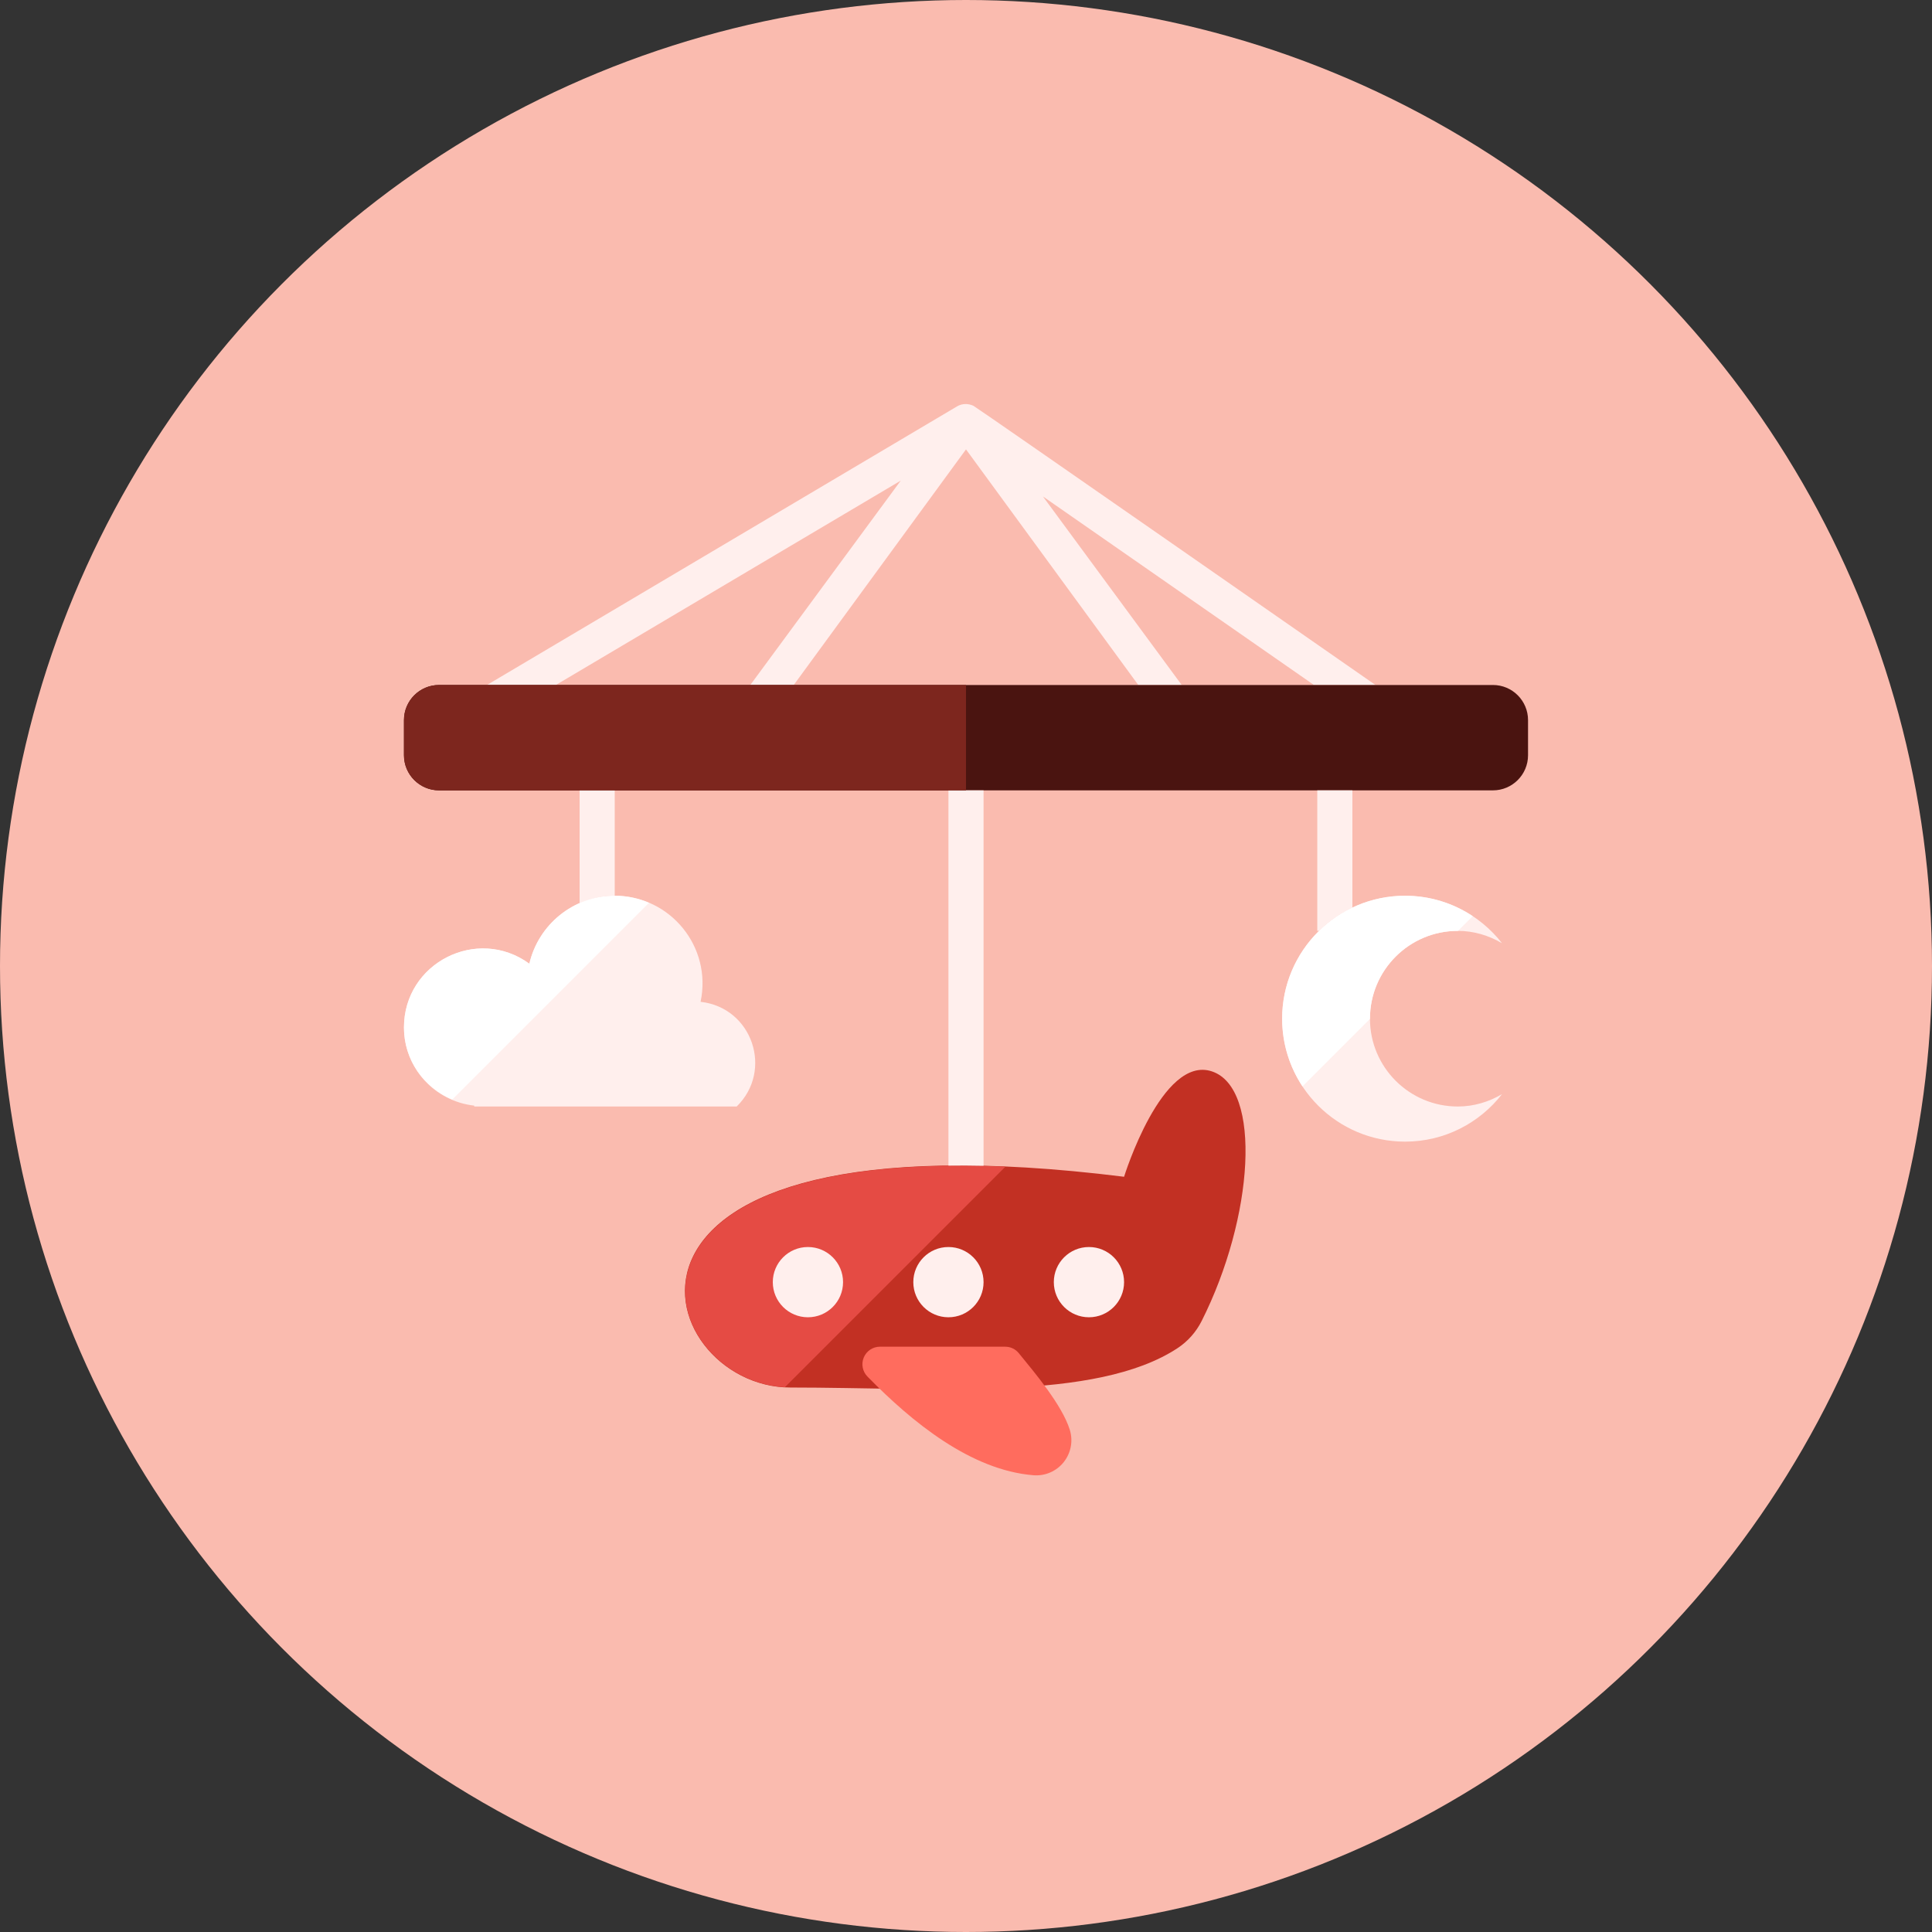 <?xml version="1.0" encoding="iso-8859-1"?>
<!-- Generator: Adobe Illustrator 17.1.0, SVG Export Plug-In . SVG Version: 6.00 Build 0)  -->
<!DOCTYPE svg PUBLIC "-//W3C//DTD SVG 1.0//EN" "http://www.w3.org/TR/2001/REC-SVG-20010904/DTD/svg10.dtd">
<svg version="1.0" xmlns="http://www.w3.org/2000/svg" xmlns:xlink="http://www.w3.org/1999/xlink" x="0px" y="0px" width="110px"
	 height="110px" viewBox="0 0 110 110" style="enable-background:new 0 0 110 110;" xml:space="preserve">
<rect x="0" y="0" width="110" height="110" fill="#333333" stroke="none"/>
<g id="Artboard" style="display:none;">
	<rect x="-950.5" y="-58.5" style="display:inline;fill:#808080;stroke:#000000;stroke-miterlimit:10;" width="1365" height="351"/>
</g>
<g id="R-Multicolor" style="display:none;">
	<circle style="display:inline;fill:#25B7D3;" cx="55" cy="55" r="55"/>
	<g style="display:inline;">
		<g>
			<path style="fill:#6FDAF1;" d="M64,67c0,0,2.154-6.949,5-6c2.871,0.957,2.384,8.327-0.586,14.218
				c-0.314,0.622-0.786,1.155-1.368,1.538C62.403,79.815,53.195,79,45,79C37,79,31.942,62.993,64,67z"/>
		</g>
		<g>
			<path style="fill:#9CE5F4;" d="M44.69,78.981l12.555-12.555C33.114,65.398,37.488,78.605,44.69,78.981z"/>
		</g>
		<path style="fill:#F0F1F1;" d="M78.313,39c-0.184-0.128-22.683-15.795-22.886-15.893c0,0-0.001-0.001-0.002-0.001
			c-0.297-0.141-0.646-0.138-0.936,0.033L27.726,39h3.923l19.634-11.635L42.719,39h2.473L55,25.586L64.808,39h2.473l-7.902-10.736
			L74.812,39H78.313z"/>
		<g>
			<path style="fill:#DF2C2C;" d="M87,43c0,1.105-0.895,2-2,2H25c-1.105,0-2-0.895-2-2v-2c0-1.105,0.895-2,2-2h60
				c1.105,0,2,0.895,2,2V43z"/>
		</g>
		<g>
			<path style="fill:#F0F1F1;" d="M35,51v-6h-2v6.437C33.614,51.166,34.285,51,35,51z"/>
		</g>
		<g>
			<path style="fill:#F0F1F1;" d="M27,62.95V63c4.472,0,10.48,0,14.944,0c2.097-2.05,0.894-5.631-2.056-5.961
				C40.552,53.908,38.163,51,35,51c-2.371,0-4.347,1.655-4.861,3.87C27.171,52.707,23,54.823,23,58.5
				C23,60.814,24.753,62.698,27,62.95z"/>
		</g>
		<g>
			<path style="fill:#F0F1F1;" d="M77,51.683V45h-2v8h0.105C75.656,52.461,76.296,52.017,77,51.683z"/>
		</g>
		<g>
			<path style="fill:#FBE158;" d="M83,63c-2.761,0-5-2.239-5-5s2.239-5,5-5c0.923,0,1.776,0.267,2.518,0.703
				C84.237,52.061,82.245,51,80,51c-3.866,0-7,3.134-7,7s3.134,7,7,7c2.245,0,4.237-1.061,5.518-2.703
				C84.776,62.733,83.923,63,83,63z"/>
		</g>
		<g>
			<path style="fill:#F0F1F1;" d="M56,66.374V45h-2v21.366C54.645,66.358,55.305,66.357,56,66.374z"/>
		</g>
		<g>
			<path style="fill:#9CE5F4;" d="M49.386,78.374c-0.281-0.288-0.363-0.716-0.206-1.087c0.156-0.371,0.519-0.612,0.922-0.612
				c2.374,0,5.817,0,7.129,0c0.3,0,0.586,0.135,0.776,0.368c0.915,1.123,2.457,2.947,2.901,4.355c0.2,0.635,0.072,1.328-0.343,1.849
				c-0.415,0.521-1.062,0.8-1.726,0.746C55.274,83.705,51.912,80.959,49.386,78.374z"/>
		</g>
		<g>
			<circle style="fill:#21B2D1;" cx="46" cy="73" r="2"/>
		</g>
		<g>
			<circle style="fill:#21B2D1;" cx="54" cy="73" r="2"/>
		</g>
		<g>
			<circle style="fill:#21B2D1;" cx="62" cy="73" r="2"/>
		</g>
		<g>
			<path style="fill:#FBEC9A;" d="M73,58c0,1.424,0.428,2.748,1.159,3.854l3.842-3.842C78.001,58.007,78,58.004,78,58
				c0-2.761,2.239-5,5-5l0.011,0.001l0.839-0.839C82.746,51.43,81.425,51,80,51C76.134,51,73,54.134,73,58z"/>
		</g>
		<g>
			<path style="fill:#FFFFFF;" d="M30.139,54.87C27.17,52.707,23,54.823,23,58.5c0,1.859,1.14,3.424,2.749,4.104l11.202-11.202
				C36.354,51.148,35.698,51,35,51C32.629,51,30.653,52.655,30.139,54.87z"/>
		</g>
		<g>
			<path style="fill:#FA5655;" d="M55,39H25c-1.104,0-2,0.896-2,2v2c0,1.104,0.896,2,2,2h30V39z"/>
		</g>
	</g>
</g>
<g id="Multicolor" style="display:none;">
	<g style="display:inline;">
		<g>
			<path style="fill:#6FDAF1;" d="M64,67c0,0,2.154-6.949,5-6c2.871,0.957,2.384,8.327-0.586,14.218
				c-0.314,0.622-0.786,1.155-1.368,1.538C62.403,79.815,53.195,79,45,79C37,79,31.942,62.993,64,67z"/>
		</g>
		<g>
			<path style="fill:#9CE5F4;" d="M44.69,78.981l12.555-12.555C33.114,65.398,37.488,78.605,44.69,78.981z"/>
		</g>
		<path style="fill:#F0F1F1;" d="M78.313,39c-0.184-0.128-22.683-15.795-22.886-15.893c0,0-0.001-0.001-0.002-0.001
			c-0.297-0.141-0.646-0.138-0.936,0.033L27.726,39h3.923l19.634-11.635L42.719,39h2.473L55,25.586L64.808,39h2.473l-7.902-10.736
			L74.812,39H78.313z"/>
		<g>
			<path style="fill:#DF2C2C;" d="M87,43c0,1.105-0.895,2-2,2H25c-1.105,0-2-0.895-2-2v-2c0-1.105,0.895-2,2-2h60
				c1.105,0,2,0.895,2,2V43z"/>
		</g>
		<g>
			<path style="fill:#F0F1F1;" d="M35,51v-6h-2v6.437C33.614,51.166,34.285,51,35,51z"/>
		</g>
		<g>
			<path style="fill:#F0F1F1;" d="M27,62.95V63c4.472,0,10.48,0,14.944,0c2.097-2.05,0.894-5.631-2.056-5.961
				C40.552,53.908,38.163,51,35,51c-2.371,0-4.347,1.655-4.861,3.87C27.171,52.707,23,54.823,23,58.5
				C23,60.814,24.753,62.698,27,62.95z"/>
		</g>
		<g>
			<path style="fill:#F0F1F1;" d="M77,51.683V45h-2v8h0.105C75.656,52.461,76.296,52.017,77,51.683z"/>
		</g>
		<g>
			<path style="fill:#FBE158;" d="M83,63c-2.761,0-5-2.239-5-5s2.239-5,5-5c0.923,0,1.776,0.267,2.518,0.703
				C84.237,52.061,82.245,51,80,51c-3.866,0-7,3.134-7,7s3.134,7,7,7c2.245,0,4.237-1.061,5.518-2.703
				C84.776,62.733,83.923,63,83,63z"/>
		</g>
		<g>
			<path style="fill:#F0F1F1;" d="M56,66.374V45h-2v21.366C54.645,66.358,55.305,66.357,56,66.374z"/>
		</g>
		<g>
			<path style="fill:#9CE5F4;" d="M49.386,78.374c-0.281-0.288-0.363-0.716-0.206-1.087c0.156-0.371,0.519-0.612,0.922-0.612
				c2.374,0,5.817,0,7.129,0c0.3,0,0.586,0.135,0.776,0.368c0.915,1.123,2.457,2.947,2.901,4.355c0.2,0.635,0.072,1.328-0.343,1.849
				c-0.415,0.521-1.062,0.8-1.726,0.746C55.274,83.705,51.912,80.959,49.386,78.374z"/>
		</g>
		<g>
			<circle style="fill:#21B2D1;" cx="46" cy="73" r="2"/>
		</g>
		<g>
			<circle style="fill:#21B2D1;" cx="54" cy="73" r="2"/>
		</g>
		<g>
			<circle style="fill:#21B2D1;" cx="62" cy="73" r="2"/>
		</g>
		<g>
			<path style="fill:#FBEC9A;" d="M73,58c0,1.424,0.428,2.748,1.159,3.854l3.842-3.842C78.001,58.007,78,58.004,78,58
				c0-2.761,2.239-5,5-5l0.011,0.001l0.839-0.839C82.746,51.43,81.425,51,80,51C76.134,51,73,54.134,73,58z"/>
		</g>
		<g>
			<path style="fill:#FFFFFF;" d="M30.139,54.87C27.17,52.707,23,54.823,23,58.5c0,1.859,1.14,3.424,2.749,4.104l11.202-11.202
				C36.354,51.148,35.698,51,35,51C32.629,51,30.653,52.655,30.139,54.87z"/>
		</g>
		<g>
			<path style="fill:#FA5655;" d="M55,39H25c-1.104,0-2,0.896-2,2v2c0,1.104,0.896,2,2,2h30V39z"/>
		</g>
	</g>
</g>
<g id="Blue" style="display:none;">
	<g style="display:inline;">
		<g>
			<path style="fill:#0081A1;" d="M64,67c0,0,2.154-6.948,5-6c2.871,0.957,2.384,8.327-0.586,14.218
				c-0.314,0.623-0.786,1.155-1.368,1.539C62.402,79.815,53.195,79,45,79C37,79,31.942,62.993,64,67z"/>
		</g>
		<g>
			<path style="fill:#009FC7;" d="M44.689,78.981l12.556-12.556C33.113,65.397,37.488,78.604,44.689,78.981z"/>
		</g>
		<path style="fill:#E1F5FA;" d="M78.313,39c-0.185-0.128-22.684-15.796-22.886-15.893l-0.002-0.001
			c-0.297-0.142-0.646-0.139-0.936,0.033L27.727,39h3.922l19.635-11.635L42.719,39h2.473L55,25.586L64.809,39h2.473l-7.902-10.735
			L74.812,39H78.313z"/>
		<g>
			<path style="fill:#0C333D;" d="M87,43c0,1.104-0.896,2-2,2H25c-1.104,0-2-0.896-2-2v-2c0-1.104,0.896-2,2-2h60
				c1.104,0,2,0.896,2,2V43z"/>
		</g>
		<g>
			<path style="fill:#E1F5FA;" d="M35,51v-6h-2v6.437C33.613,51.165,34.285,51,35,51z"/>
		</g>
		<g>
			<path style="fill:#E1F5FA;" d="M27,62.95V63c4.472,0,10.48,0,14.944,0c2.097-2.05,0.894-5.631-2.056-5.961
				C40.552,53.908,38.162,51,35,51c-2.371,0-4.348,1.655-4.861,3.87C27.17,52.707,23,54.823,23,58.5
				C23,60.813,24.754,62.698,27,62.95z"/>
		</g>
		<g>
			<path style="fill:#E1F5FA;" d="M77,51.683V45h-2v8h0.105C75.656,52.461,76.297,52.018,77,51.683z"/>
		</g>
		<g>
			<path style="fill:#E1F5FA;" d="M83,63c-2.762,0-5-2.238-5-5c0-2.761,2.238-5,5-5c0.923,0,1.776,0.268,2.518,0.703
				C84.237,52.061,82.244,51,80,51c-3.866,0-7,3.134-7,7s3.134,7,7,7c2.244,0,4.237-1.061,5.518-2.703
				C84.776,62.732,83.923,63,83,63z"/>
		</g>
		<g>
			<path style="fill:#E1F5FA;" d="M56,66.374V45h-2v21.366C54.645,66.358,55.305,66.357,56,66.374z"/>
		</g>
		<g>
			<path style="fill:#00B7E5;" d="M49.387,78.374c-0.281-0.288-0.363-0.716-0.207-1.087c0.156-0.371,0.52-0.612,0.922-0.612
				c2.373,0,5.816,0,7.129,0c0.301,0,0.586,0.136,0.775,0.369c0.916,1.123,2.457,2.946,2.901,4.354
				c0.2,0.635,0.071,1.328-0.344,1.849c-0.415,0.521-1.062,0.801-1.726,0.746C55.273,83.705,51.912,80.96,49.387,78.374z"/>
		</g>
		<g>
			<circle style="fill:#E1F5FA;" cx="46" cy="73" r="2"/>
		</g>
		<g>
			<circle style="fill:#E1F5FA;" cx="54" cy="73" r="2"/>
		</g>
		<g>
			<circle style="fill:#E1F5FA;" cx="62" cy="73" r="2"/>
		</g>
		<g>
			<path style="fill:#FFFFFF;" d="M73,58c0,1.425,0.428,2.748,1.158,3.854l3.843-3.843C78.001,58.007,78,58.004,78,58
				c0-2.762,2.238-5,5-5l0.012,0.001l0.838-0.839C82.746,51.43,81.425,51,80,51C76.134,51,73,54.134,73,58z"/>
		</g>
		<g>
			<path style="fill:#FFFFFF;" d="M30.139,54.87C27.17,52.707,23,54.823,23,58.5c0,1.858,1.14,3.424,2.75,4.104l11.201-11.202
				C36.354,51.148,35.697,51,35,51C32.629,51,30.653,52.655,30.139,54.87z"/>
		</g>
		<g>
			<path style="fill:#0F6175;" d="M55,39H25c-1.104,0-2,0.896-2,2v2c0,1.104,0.896,2,2,2h30V39z"/>
		</g>
	</g>
</g>
<g id="R-Blue" style="display:none;">
	<circle style="display:inline;fill:#81D2EB;" cx="55" cy="55" r="55"/>
	<g style="display:inline;">
		<g>
			<path style="fill:#0081A1;" d="M64,67c0,0,2.154-6.948,5-6c2.871,0.957,2.384,8.327-0.586,14.218
				c-0.314,0.623-0.786,1.155-1.368,1.539C62.402,79.815,53.195,79,45,79C37,79,31.942,62.993,64,67z"/>
		</g>
		<g>
			<path style="fill:#009FC7;" d="M44.689,78.981l12.556-12.556C33.113,65.397,37.488,78.604,44.689,78.981z"/>
		</g>
		<path style="fill:#E1F5FA;" d="M78.313,39c-0.185-0.128-22.684-15.796-22.886-15.893l-0.002-0.001
			c-0.297-0.142-0.646-0.139-0.936,0.033L27.727,39h3.922l19.635-11.635L42.719,39h2.473L55,25.586L64.809,39h2.473l-7.902-10.735
			L74.812,39H78.313z"/>
		<g>
			<path style="fill:#0C333D;" d="M87,43c0,1.104-0.896,2-2,2H25c-1.104,0-2-0.896-2-2v-2c0-1.104,0.896-2,2-2h60
				c1.104,0,2,0.896,2,2V43z"/>
		</g>
		<g>
			<path style="fill:#E1F5FA;" d="M35,51v-6h-2v6.437C33.613,51.165,34.285,51,35,51z"/>
		</g>
		<g>
			<path style="fill:#E1F5FA;" d="M27,62.95V63c4.472,0,10.48,0,14.944,0c2.097-2.05,0.894-5.631-2.056-5.961
				C40.552,53.908,38.162,51,35,51c-2.371,0-4.348,1.655-4.861,3.87C27.17,52.707,23,54.823,23,58.5
				C23,60.813,24.754,62.698,27,62.95z"/>
		</g>
		<g>
			<path style="fill:#E1F5FA;" d="M77,51.683V45h-2v8h0.105C75.656,52.461,76.297,52.018,77,51.683z"/>
		</g>
		<g>
			<path style="fill:#E1F5FA;" d="M83,63c-2.762,0-5-2.238-5-5c0-2.761,2.238-5,5-5c0.923,0,1.776,0.268,2.518,0.703
				C84.237,52.061,82.244,51,80,51c-3.866,0-7,3.134-7,7s3.134,7,7,7c2.244,0,4.237-1.061,5.518-2.703
				C84.776,62.732,83.923,63,83,63z"/>
		</g>
		<g>
			<path style="fill:#E1F5FA;" d="M56,66.374V45h-2v21.366C54.645,66.358,55.305,66.357,56,66.374z"/>
		</g>
		<g>
			<path style="fill:#00B7E5;" d="M49.387,78.374c-0.281-0.288-0.363-0.716-0.207-1.087c0.156-0.371,0.52-0.612,0.922-0.612
				c2.373,0,5.816,0,7.129,0c0.301,0,0.586,0.136,0.775,0.369c0.916,1.123,2.457,2.946,2.901,4.354
				c0.2,0.635,0.071,1.328-0.344,1.849c-0.415,0.521-1.062,0.801-1.726,0.746C55.273,83.705,51.912,80.96,49.387,78.374z"/>
		</g>
		<g>
			<circle style="fill:#E1F5FA;" cx="46" cy="73" r="2"/>
		</g>
		<g>
			<circle style="fill:#E1F5FA;" cx="54" cy="73" r="2"/>
		</g>
		<g>
			<circle style="fill:#E1F5FA;" cx="62" cy="73" r="2"/>
		</g>
		<g>
			<path style="fill:#FFFFFF;" d="M73,58c0,1.425,0.428,2.748,1.158,3.854l3.843-3.843C78.001,58.007,78,58.004,78,58
				c0-2.762,2.238-5,5-5l0.012,0.001l0.838-0.839C82.746,51.43,81.425,51,80,51C76.134,51,73,54.134,73,58z"/>
		</g>
		<g>
			<path style="fill:#FFFFFF;" d="M30.139,54.87C27.17,52.707,23,54.823,23,58.5c0,1.858,1.14,3.424,2.75,4.104l11.201-11.202
				C36.354,51.148,35.697,51,35,51C32.629,51,30.653,52.655,30.139,54.87z"/>
		</g>
		<g>
			<path style="fill:#0F6175;" d="M55,39H25c-1.104,0-2,0.896-2,2v2c0,1.104,0.896,2,2,2h30V39z"/>
		</g>
	</g>
</g>
<g id="Green" style="display:none;">
	<g style="display:inline;">
		<g>
			<path style="fill:#009687;" d="M64,67c0,0,2.154-6.948,5-6c2.871,0.957,2.384,8.327-0.586,14.218
				c-0.314,0.623-0.786,1.155-1.368,1.539C62.402,79.815,53.195,79,45,79C37,79,31.942,62.993,64,67z"/>
		</g>
		<g>
			<path style="fill:#00B8A5;" d="M44.689,78.981l12.556-12.556C33.113,65.397,37.488,78.604,44.689,78.981z"/>
		</g>
		<path style="fill:#D7FCF9;" d="M78.313,39c-0.185-0.128-22.684-15.796-22.886-15.893l-0.002-0.001
			c-0.297-0.142-0.646-0.139-0.936,0.033L27.727,39h3.922l19.635-11.635L42.719,39h2.473L55,25.586L64.809,39h2.473l-7.902-10.735
			L74.812,39H78.313z"/>
		<g>
			<path style="fill:#0A3631;" d="M87,43c0,1.104-0.896,2-2,2H25c-1.104,0-2-0.896-2-2v-2c0-1.104,0.896-2,2-2h60
				c1.104,0,2,0.896,2,2V43z"/>
		</g>
		<g>
			<path style="fill:#D7FCF9;" d="M35,51v-6h-2v6.437C33.613,51.165,34.285,51,35,51z"/>
		</g>
		<g>
			<path style="fill:#D7FCF9;" d="M27,62.95V63c4.472,0,10.48,0,14.944,0c2.097-2.05,0.894-5.631-2.056-5.961
				C40.552,53.908,38.162,51,35,51c-2.371,0-4.348,1.655-4.861,3.87C27.17,52.707,23,54.823,23,58.5
				C23,60.813,24.754,62.698,27,62.95z"/>
		</g>
		<g>
			<path style="fill:#D7FCF9;" d="M77,51.683V45h-2v8h0.105C75.656,52.461,76.297,52.018,77,51.683z"/>
		</g>
		<g>
			<path style="fill:#D7FCF9;" d="M83,63c-2.762,0-5-2.238-5-5c0-2.761,2.238-5,5-5c0.923,0,1.776,0.268,2.518,0.703
				C84.237,52.061,82.244,51,80,51c-3.866,0-7,3.134-7,7s3.134,7,7,7c2.244,0,4.237-1.061,5.518-2.703
				C84.776,62.732,83.923,63,83,63z"/>
		</g>
		<g>
			<path style="fill:#D7FCF9;" d="M56,66.374V45h-2v21.366C54.645,66.358,55.305,66.357,56,66.374z"/>
		</g>
		<g>
			<path style="fill:#00D6C1;" d="M49.387,78.374c-0.281-0.288-0.363-0.716-0.207-1.087c0.156-0.371,0.52-0.612,0.922-0.612
				c2.373,0,5.816,0,7.129,0c0.301,0,0.586,0.136,0.775,0.369c0.916,1.123,2.457,2.946,2.901,4.354
				c0.2,0.635,0.071,1.328-0.344,1.849c-0.415,0.521-1.062,0.801-1.726,0.746C55.273,83.705,51.912,80.96,49.387,78.374z"/>
		</g>
		<g>
			<circle style="fill:#D7FCF9;" cx="46" cy="73" r="2"/>
		</g>
		<g>
			<circle style="fill:#D7FCF9;" cx="54" cy="73" r="2"/>
		</g>
		<g>
			<circle style="fill:#D7FCF9;" cx="62" cy="73" r="2"/>
		</g>
		<g>
			<path style="fill:#FFFFFF;" d="M73,58c0,1.425,0.428,2.748,1.158,3.854l3.843-3.843C78.001,58.007,78,58.004,78,58
				c0-2.762,2.238-5,5-5l0.012,0.001l0.838-0.839C82.746,51.43,81.425,51,80,51C76.134,51,73,54.134,73,58z"/>
		</g>
		<g>
			<path style="fill:#FFFFFF;" d="M30.139,54.87C27.17,52.707,23,54.823,23,58.5c0,1.858,1.14,3.424,2.75,4.104l11.201-11.202
				C36.354,51.148,35.697,51,35,51C32.629,51,30.653,52.655,30.139,54.87z"/>
		</g>
		<g>
			<path style="fill:#14635B;" d="M55,39H25c-1.104,0-2,0.896-2,2v2c0,1.104,0.896,2,2,2h30V39z"/>
		</g>
	</g>
</g>
<g id="R-Green" style="display:none;">
	<circle style="display:inline;fill:#77E0C4;" cx="55" cy="55" r="55"/>
	<g style="display:inline;">
		<g>
			<path style="fill:#009687;" d="M64,67c0,0,2.154-6.948,5-6c2.871,0.957,2.384,8.327-0.586,14.218
				c-0.314,0.623-0.786,1.155-1.368,1.539C62.402,79.815,53.195,79,45,79C37,79,31.942,62.993,64,67z"/>
		</g>
		<g>
			<path style="fill:#00B8A5;" d="M44.689,78.981l12.556-12.556C33.113,65.397,37.488,78.604,44.689,78.981z"/>
		</g>
		<path style="fill:#D7FCF9;" d="M78.313,39c-0.185-0.128-22.684-15.796-22.886-15.893l-0.002-0.001
			c-0.297-0.142-0.646-0.139-0.936,0.033L27.727,39h3.922l19.635-11.635L42.719,39h2.473L55,25.586L64.809,39h2.473l-7.902-10.735
			L74.812,39H78.313z"/>
		<g>
			<path style="fill:#0A3631;" d="M87,43c0,1.104-0.896,2-2,2H25c-1.104,0-2-0.896-2-2v-2c0-1.104,0.896-2,2-2h60
				c1.104,0,2,0.896,2,2V43z"/>
		</g>
		<g>
			<path style="fill:#D7FCF9;" d="M35,51v-6h-2v6.437C33.613,51.165,34.285,51,35,51z"/>
		</g>
		<g>
			<path style="fill:#D7FCF9;" d="M27,62.95V63c4.472,0,10.48,0,14.944,0c2.097-2.05,0.894-5.631-2.056-5.961
				C40.552,53.908,38.162,51,35,51c-2.371,0-4.348,1.655-4.861,3.87C27.17,52.707,23,54.823,23,58.5
				C23,60.813,24.754,62.698,27,62.95z"/>
		</g>
		<g>
			<path style="fill:#D7FCF9;" d="M77,51.683V45h-2v8h0.105C75.656,52.461,76.297,52.018,77,51.683z"/>
		</g>
		<g>
			<path style="fill:#D7FCF9;" d="M83,63c-2.762,0-5-2.238-5-5c0-2.761,2.238-5,5-5c0.923,0,1.776,0.268,2.518,0.703
				C84.237,52.061,82.244,51,80,51c-3.866,0-7,3.134-7,7s3.134,7,7,7c2.244,0,4.237-1.061,5.518-2.703
				C84.776,62.732,83.923,63,83,63z"/>
		</g>
		<g>
			<path style="fill:#D7FCF9;" d="M56,66.374V45h-2v21.366C54.645,66.358,55.305,66.357,56,66.374z"/>
		</g>
		<g>
			<path style="fill:#00D6C1;" d="M49.387,78.374c-0.281-0.288-0.363-0.716-0.207-1.087c0.156-0.371,0.52-0.612,0.922-0.612
				c2.373,0,5.816,0,7.129,0c0.301,0,0.586,0.136,0.775,0.369c0.916,1.123,2.457,2.946,2.901,4.354
				c0.2,0.635,0.071,1.328-0.344,1.849c-0.415,0.521-1.062,0.801-1.726,0.746C55.273,83.705,51.912,80.96,49.387,78.374z"/>
		</g>
		<g>
			<circle style="fill:#D7FCF9;" cx="46" cy="73" r="2"/>
		</g>
		<g>
			<circle style="fill:#D7FCF9;" cx="54" cy="73" r="2"/>
		</g>
		<g>
			<circle style="fill:#D7FCF9;" cx="62" cy="73" r="2"/>
		</g>
		<g>
			<path style="fill:#FFFFFF;" d="M73,58c0,1.425,0.428,2.748,1.158,3.854l3.843-3.843C78.001,58.007,78,58.004,78,58
				c0-2.762,2.238-5,5-5l0.012,0.001l0.838-0.839C82.746,51.43,81.425,51,80,51C76.134,51,73,54.134,73,58z"/>
		</g>
		<g>
			<path style="fill:#FFFFFF;" d="M30.139,54.87C27.17,52.707,23,54.823,23,58.5c0,1.858,1.14,3.424,2.75,4.104l11.201-11.202
				C36.354,51.148,35.697,51,35,51C32.629,51,30.653,52.655,30.139,54.87z"/>
		</g>
		<g>
			<path style="fill:#14635B;" d="M55,39H25c-1.104,0-2,0.896-2,2v2c0,1.104,0.896,2,2,2h30V39z"/>
		</g>
	</g>
</g>
<g id="Red" style="display:none;">
	<g style="display:inline;">
		<g>
			<path style="fill:#C23023;" d="M64,67c0,0,2.154-6.948,5-6c2.871,0.957,2.384,8.327-0.586,14.218
				c-0.314,0.623-0.786,1.155-1.368,1.539C62.402,79.815,53.195,79,45,79C37,79,31.942,62.993,64,67z"/>
		</g>
		<g>
			<path style="fill:#E54B44;" d="M44.689,78.981l12.556-12.556C33.113,65.397,37.488,78.604,44.689,78.981z"/>
		</g>
		<path style="fill:#FFEFED;" d="M78.313,39c-0.185-0.128-22.684-15.796-22.886-15.893l-0.002-0.001
			c-0.297-0.142-0.647-0.139-0.936,0.033L27.727,39h3.922l19.635-11.635L42.719,39h2.473L55,25.586L64.809,39h2.473l-7.902-10.735
			L74.811,39H78.313z"/>
		<g>
			<path style="fill:#4A1410;" d="M87,43c0,1.104-0.896,2-2,2H25c-1.104,0-2-0.896-2-2v-2c0-1.104,0.896-2,2-2h60
				c1.104,0,2,0.896,2,2V43z"/>
		</g>
		<g>
			<path style="fill:#FFEFED;" d="M35,51v-6h-2v6.437C33.613,51.165,34.285,51,35,51z"/>
		</g>
		<g>
			<path style="fill:#FFEFED;" d="M27,62.95V63c4.472,0,10.48,0,14.944,0c2.097-2.05,0.894-5.631-2.056-5.961
				C40.552,53.908,38.162,51,35,51c-2.371,0-4.348,1.655-4.861,3.87C27.17,52.707,23,54.823,23,58.5
				C23,60.814,24.754,62.698,27,62.95z"/>
		</g>
		<g>
			<path style="fill:#FFEFED;" d="M77,51.683V45h-2v8h0.105C75.656,52.461,76.297,52.018,77,51.683z"/>
		</g>
		<g>
			<path style="fill:#FFEFED;" d="M83,63c-2.762,0-5-2.238-5-5c0-2.761,2.238-5,5-5c0.923,0,1.776,0.268,2.518,0.703
				C84.237,52.061,82.244,51,80,51c-3.866,0-7,3.134-7,7c0,3.866,3.134,7,7,7c2.244,0,4.237-1.06,5.518-2.703
				C84.776,62.732,83.923,63,83,63z"/>
		</g>
		<g>
			<path style="fill:#FFEFED;" d="M56,66.374V45h-2v21.366C54.644,66.358,55.305,66.357,56,66.374z"/>
		</g>
		<g>
			<path style="fill:#FF6C5E;" d="M49.387,78.374c-0.281-0.288-0.363-0.716-0.207-1.087c0.156-0.371,0.52-0.612,0.922-0.612
				c2.373,0,5.816,0,7.129,0c0.301,0,0.586,0.136,0.775,0.369c0.916,1.123,2.457,2.946,2.901,4.355
				c0.2,0.635,0.071,1.328-0.344,1.849c-0.415,0.52-1.061,0.801-1.726,0.746C55.273,83.705,51.912,80.96,49.387,78.374z"/>
		</g>
		<g>
			<circle style="fill:#FFEFED;" cx="46" cy="73" r="2"/>
		</g>
		<g>
			<circle style="fill:#FFEFED;" cx="54" cy="73" r="2"/>
		</g>
		<g>
			<circle style="fill:#FFEFED;" cx="62" cy="73" r="2"/>
		</g>
		<g>
			<path style="fill:#FFFFFF;" d="M73,58c0,1.425,0.428,2.748,1.158,3.854l3.843-3.843L78,58c0-2.762,2.238-5,5-5l0.012,0.001
				l0.838-0.839C82.746,51.43,81.425,51,80,51C76.134,51,73,54.134,73,58z"/>
		</g>
		<g>
			<path style="fill:#FFFFFF;" d="M30.139,54.87C27.17,52.707,23,54.823,23,58.5c0,1.858,1.14,3.424,2.75,4.104l11.201-11.202
				C36.354,51.148,35.697,51,35,51C32.629,51,30.653,52.655,30.139,54.87z"/>
		</g>
		<g>
			<path style="fill:#7D261E;" d="M55,39H25c-1.104,0-2,0.896-2,2v2c0,1.104,0.896,2,2,2h30V39z"/>
		</g>
	</g>
</g>
<g id="R-Red">
	<circle style="fill:#FABBAF;" cx="55" cy="55" r="55"/>
	<g>
		<g>
			<path style="fill:#C23023;" d="M64,67c0,0,2.154-6.948,5-6c2.871,0.957,2.384,8.327-0.586,14.218
				c-0.314,0.623-0.786,1.155-1.368,1.539C62.402,79.815,53.195,79,45,79C37,79,31.942,62.993,64,67z"/>
		</g>
		<g>
			<path style="fill:#E54B44;" d="M44.689,78.981l12.556-12.556C33.113,65.397,37.488,78.604,44.689,78.981z"/>
		</g>
		<path style="fill:#FFEFED;" d="M78.313,39c-0.185-0.128-22.684-15.796-22.886-15.893l-0.002-0.001
			c-0.297-0.142-0.647-0.139-0.936,0.033L27.727,39h3.922l19.635-11.635L42.719,39h2.473L55,25.586L64.809,39h2.473l-7.902-10.735
			L74.811,39H78.313z"/>
		<g>
			<path style="fill:#4A1410;" d="M87,43c0,1.104-0.896,2-2,2H25c-1.104,0-2-0.896-2-2v-2c0-1.104,0.896-2,2-2h60
				c1.104,0,2,0.896,2,2V43z"/>
		</g>
		<g>
			<path style="fill:#FFEFED;" d="M35,51v-6h-2v6.437C33.613,51.165,34.285,51,35,51z"/>
		</g>
		<g>
			<path style="fill:#FFEFED;" d="M27,62.95V63c4.472,0,10.48,0,14.944,0c2.097-2.05,0.894-5.631-2.056-5.961
				C40.552,53.908,38.162,51,35,51c-2.371,0-4.348,1.655-4.861,3.87C27.17,52.707,23,54.823,23,58.5
				C23,60.814,24.754,62.698,27,62.95z"/>
		</g>
		<g>
			<path style="fill:#FFEFED;" d="M77,51.683V45h-2v8h0.105C75.656,52.461,76.297,52.018,77,51.683z"/>
		</g>
		<g>
			<path style="fill:#FFEFED;" d="M83,63c-2.762,0-5-2.238-5-5c0-2.761,2.238-5,5-5c0.923,0,1.776,0.268,2.518,0.703
				C84.237,52.061,82.244,51,80,51c-3.866,0-7,3.134-7,7c0,3.866,3.134,7,7,7c2.244,0,4.237-1.06,5.518-2.703
				C84.776,62.732,83.923,63,83,63z"/>
		</g>
		<g>
			<path style="fill:#FFEFED;" d="M56,66.374V45h-2v21.366C54.644,66.358,55.305,66.357,56,66.374z"/>
		</g>
		<g>
			<path style="fill:#FF6C5E;" d="M49.387,78.374c-0.281-0.288-0.363-0.716-0.207-1.087c0.156-0.371,0.52-0.612,0.922-0.612
				c2.373,0,5.816,0,7.129,0c0.301,0,0.586,0.136,0.775,0.369c0.916,1.123,2.457,2.946,2.901,4.355
				c0.2,0.635,0.071,1.328-0.344,1.849c-0.415,0.52-1.061,0.801-1.726,0.746C55.273,83.705,51.912,80.96,49.387,78.374z"/>
		</g>
		<g>
			<circle style="fill:#FFEFED;" cx="46" cy="73" r="2"/>
		</g>
		<g>
			<circle style="fill:#FFEFED;" cx="54" cy="73" r="2"/>
		</g>
		<g>
			<circle style="fill:#FFEFED;" cx="62" cy="73" r="2"/>
		</g>
		<g>
			<path style="fill:#FFFFFF;" d="M73,58c0,1.425,0.428,2.748,1.158,3.854l3.843-3.843L78,58c0-2.762,2.238-5,5-5l0.012,0.001
				l0.838-0.839C82.746,51.43,81.425,51,80,51C76.134,51,73,54.134,73,58z"/>
		</g>
		<g>
			<path style="fill:#FFFFFF;" d="M30.139,54.87C27.17,52.707,23,54.823,23,58.5c0,1.858,1.14,3.424,2.75,4.104l11.201-11.202
				C36.354,51.148,35.697,51,35,51C32.629,51,30.653,52.655,30.139,54.87z"/>
		</g>
		<g>
			<path style="fill:#7D261E;" d="M55,39H25c-1.104,0-2,0.896-2,2v2c0,1.104,0.896,2,2,2h30V39z"/>
		</g>
	</g>
</g>
<g id="Yellow" style="display:none;">
	<g style="display:inline;">
		<g>
			<path style="fill:#E07000;" d="M64,67c0,0,2.154-6.948,5-6c2.871,0.957,2.384,8.327-0.586,14.218
				c-0.314,0.623-0.786,1.155-1.368,1.539C62.402,79.815,53.195,79,45,79C37,79,31.942,62.993,64,67z"/>
		</g>
		<g>
			<path style="fill:#FA9200;" d="M44.689,78.981l12.556-12.556C33.113,65.397,37.488,78.604,44.689,78.981z"/>
		</g>
		<path style="fill:#FFF5D9;" d="M78.313,39c-0.185-0.128-22.684-15.796-22.886-15.893l-0.002-0.001
			c-0.297-0.142-0.646-0.139-0.936,0.033L27.727,39h3.922l19.635-11.635L42.719,39h2.473L55,25.586L64.809,39h2.473l-7.902-10.735
			L74.812,39H78.313z"/>
		<g>
			<path style="fill:#3D320C;" d="M87,43c0,1.104-0.896,2-2,2H25c-1.104,0-2-0.896-2-2v-2c0-1.104,0.896-2,2-2h60
				c1.104,0,2,0.896,2,2V43z"/>
		</g>
		<g>
			<path style="fill:#FFF5D9;" d="M35,51v-6h-2v6.437C33.613,51.165,34.285,51,35,51z"/>
		</g>
		<g>
			<path style="fill:#FFF5D9;" d="M27,62.95V63c4.472,0,10.48,0,14.944,0c2.097-2.05,0.894-5.631-2.056-5.961
				C40.552,53.908,38.162,51,35,51c-2.371,0-4.348,1.655-4.861,3.87C27.17,52.707,23,54.823,23,58.5
				C23,60.813,24.754,62.698,27,62.95z"/>
		</g>
		<g>
			<path style="fill:#FFF5D9;" d="M77,51.683V45h-2v8h0.105C75.656,52.461,76.297,52.018,77,51.683z"/>
		</g>
		<g>
			<path style="fill:#FFF5D9;" d="M83,63c-2.762,0-5-2.238-5-5c0-2.761,2.238-5,5-5c0.923,0,1.776,0.268,2.518,0.703
				C84.237,52.061,82.244,51,80,51c-3.866,0-7,3.134-7,7s3.134,7,7,7c2.244,0,4.237-1.061,5.518-2.703
				C84.776,62.732,83.923,63,83,63z"/>
		</g>
		<g>
			<path style="fill:#FFF5D9;" d="M56,66.374V45h-2v21.366C54.645,66.358,55.305,66.357,56,66.374z"/>
		</g>
		<g>
			<path style="fill:#FFAA00;" d="M49.387,78.374c-0.281-0.288-0.363-0.716-0.207-1.087c0.156-0.371,0.52-0.612,0.922-0.612
				c2.373,0,5.816,0,7.129,0c0.301,0,0.586,0.136,0.775,0.369c0.916,1.123,2.457,2.946,2.901,4.354
				c0.2,0.635,0.071,1.328-0.344,1.849c-0.415,0.521-1.062,0.801-1.726,0.746C55.273,83.705,51.912,80.96,49.387,78.374z"/>
		</g>
		<g>
			<circle style="fill:#FFF5D9;" cx="46" cy="73" r="2"/>
		</g>
		<g>
			<circle style="fill:#FFF5D9;" cx="54" cy="73" r="2"/>
		</g>
		<g>
			<circle style="fill:#FFF5D9;" cx="62" cy="73" r="2"/>
		</g>
		<g>
			<path style="fill:#FFFFFF;" d="M73,58c0,1.425,0.428,2.748,1.158,3.854l3.843-3.843C78.001,58.007,78,58.004,78,58
				c0-2.762,2.238-5,5-5l0.012,0.001l0.838-0.839C82.746,51.43,81.425,51,80,51C76.134,51,73,54.134,73,58z"/>
		</g>
		<g>
			<path style="fill:#FFFFFF;" d="M30.139,54.87C27.17,52.707,23,54.823,23,58.5c0,1.858,1.14,3.424,2.75,4.104l11.201-11.202
				C36.354,51.148,35.697,51,35,51C32.629,51,30.653,52.655,30.139,54.87z"/>
		</g>
		<g>
			<path style="fill:#66510D;" d="M55,39H25c-1.104,0-2,0.896-2,2v2c0,1.104,0.896,2,2,2h30V39z"/>
		</g>
	</g>
</g>
<g id="R-Yellow" style="display:none;">
	<circle style="display:inline;fill:#FFD75E;" cx="55" cy="55" r="55"/>
	<g style="display:inline;">
		<g>
			<path style="fill:#E07000;" d="M64,67c0,0,2.154-6.948,5-6c2.871,0.957,2.384,8.327-0.586,14.218
				c-0.314,0.623-0.786,1.155-1.368,1.539C62.402,79.815,53.195,79,45,79C37,79,31.942,62.993,64,67z"/>
		</g>
		<g>
			<path style="fill:#FA9200;" d="M44.689,78.981l12.556-12.556C33.113,65.397,37.488,78.604,44.689,78.981z"/>
		</g>
		<path style="fill:#FFF5D9;" d="M78.313,39c-0.185-0.128-22.684-15.796-22.886-15.893l-0.002-0.001
			c-0.297-0.142-0.646-0.139-0.936,0.033L27.727,39h3.922l19.635-11.635L42.719,39h2.473L55,25.586L64.809,39h2.473l-7.902-10.735
			L74.812,39H78.313z"/>
		<g>
			<path style="fill:#3D320C;" d="M87,43c0,1.104-0.896,2-2,2H25c-1.104,0-2-0.896-2-2v-2c0-1.104,0.896-2,2-2h60
				c1.104,0,2,0.896,2,2V43z"/>
		</g>
		<g>
			<path style="fill:#FFF5D9;" d="M35,51v-6h-2v6.437C33.613,51.165,34.285,51,35,51z"/>
		</g>
		<g>
			<path style="fill:#FFF5D9;" d="M27,62.95V63c4.472,0,10.48,0,14.944,0c2.097-2.05,0.894-5.631-2.056-5.961
				C40.552,53.908,38.162,51,35,51c-2.371,0-4.348,1.655-4.861,3.87C27.17,52.707,23,54.823,23,58.5
				C23,60.813,24.754,62.698,27,62.95z"/>
		</g>
		<g>
			<path style="fill:#FFF5D9;" d="M77,51.683V45h-2v8h0.105C75.656,52.461,76.297,52.018,77,51.683z"/>
		</g>
		<g>
			<path style="fill:#FFF5D9;" d="M83,63c-2.762,0-5-2.238-5-5c0-2.761,2.238-5,5-5c0.923,0,1.776,0.268,2.518,0.703
				C84.237,52.061,82.244,51,80,51c-3.866,0-7,3.134-7,7s3.134,7,7,7c2.244,0,4.237-1.061,5.518-2.703
				C84.776,62.732,83.923,63,83,63z"/>
		</g>
		<g>
			<path style="fill:#FFF5D9;" d="M56,66.374V45h-2v21.366C54.645,66.358,55.305,66.357,56,66.374z"/>
		</g>
		<g>
			<path style="fill:#FFAA00;" d="M49.387,78.374c-0.281-0.288-0.363-0.716-0.207-1.087c0.156-0.371,0.52-0.612,0.922-0.612
				c2.373,0,5.816,0,7.129,0c0.301,0,0.586,0.136,0.775,0.369c0.916,1.123,2.457,2.946,2.901,4.354
				c0.2,0.635,0.071,1.328-0.344,1.849c-0.415,0.521-1.062,0.801-1.726,0.746C55.273,83.705,51.912,80.96,49.387,78.374z"/>
		</g>
		<g>
			<circle style="fill:#FFF5D9;" cx="46" cy="73" r="2"/>
		</g>
		<g>
			<circle style="fill:#FFF5D9;" cx="54" cy="73" r="2"/>
		</g>
		<g>
			<circle style="fill:#FFF5D9;" cx="62" cy="73" r="2"/>
		</g>
		<g>
			<path style="fill:#FFFFFF;" d="M73,58c0,1.425,0.428,2.748,1.158,3.854l3.843-3.843C78.001,58.007,78,58.004,78,58
				c0-2.762,2.238-5,5-5l0.012,0.001l0.838-0.839C82.746,51.43,81.425,51,80,51C76.134,51,73,54.134,73,58z"/>
		</g>
		<g>
			<path style="fill:#FFFFFF;" d="M30.139,54.87C27.17,52.707,23,54.823,23,58.5c0,1.858,1.14,3.424,2.75,4.104l11.201-11.202
				C36.354,51.148,35.697,51,35,51C32.629,51,30.653,52.655,30.139,54.87z"/>
		</g>
		<g>
			<path style="fill:#66510D;" d="M55,39H25c-1.104,0-2,0.896-2,2v2c0,1.104,0.896,2,2,2h30V39z"/>
		</g>
	</g>
</g>
</svg>
